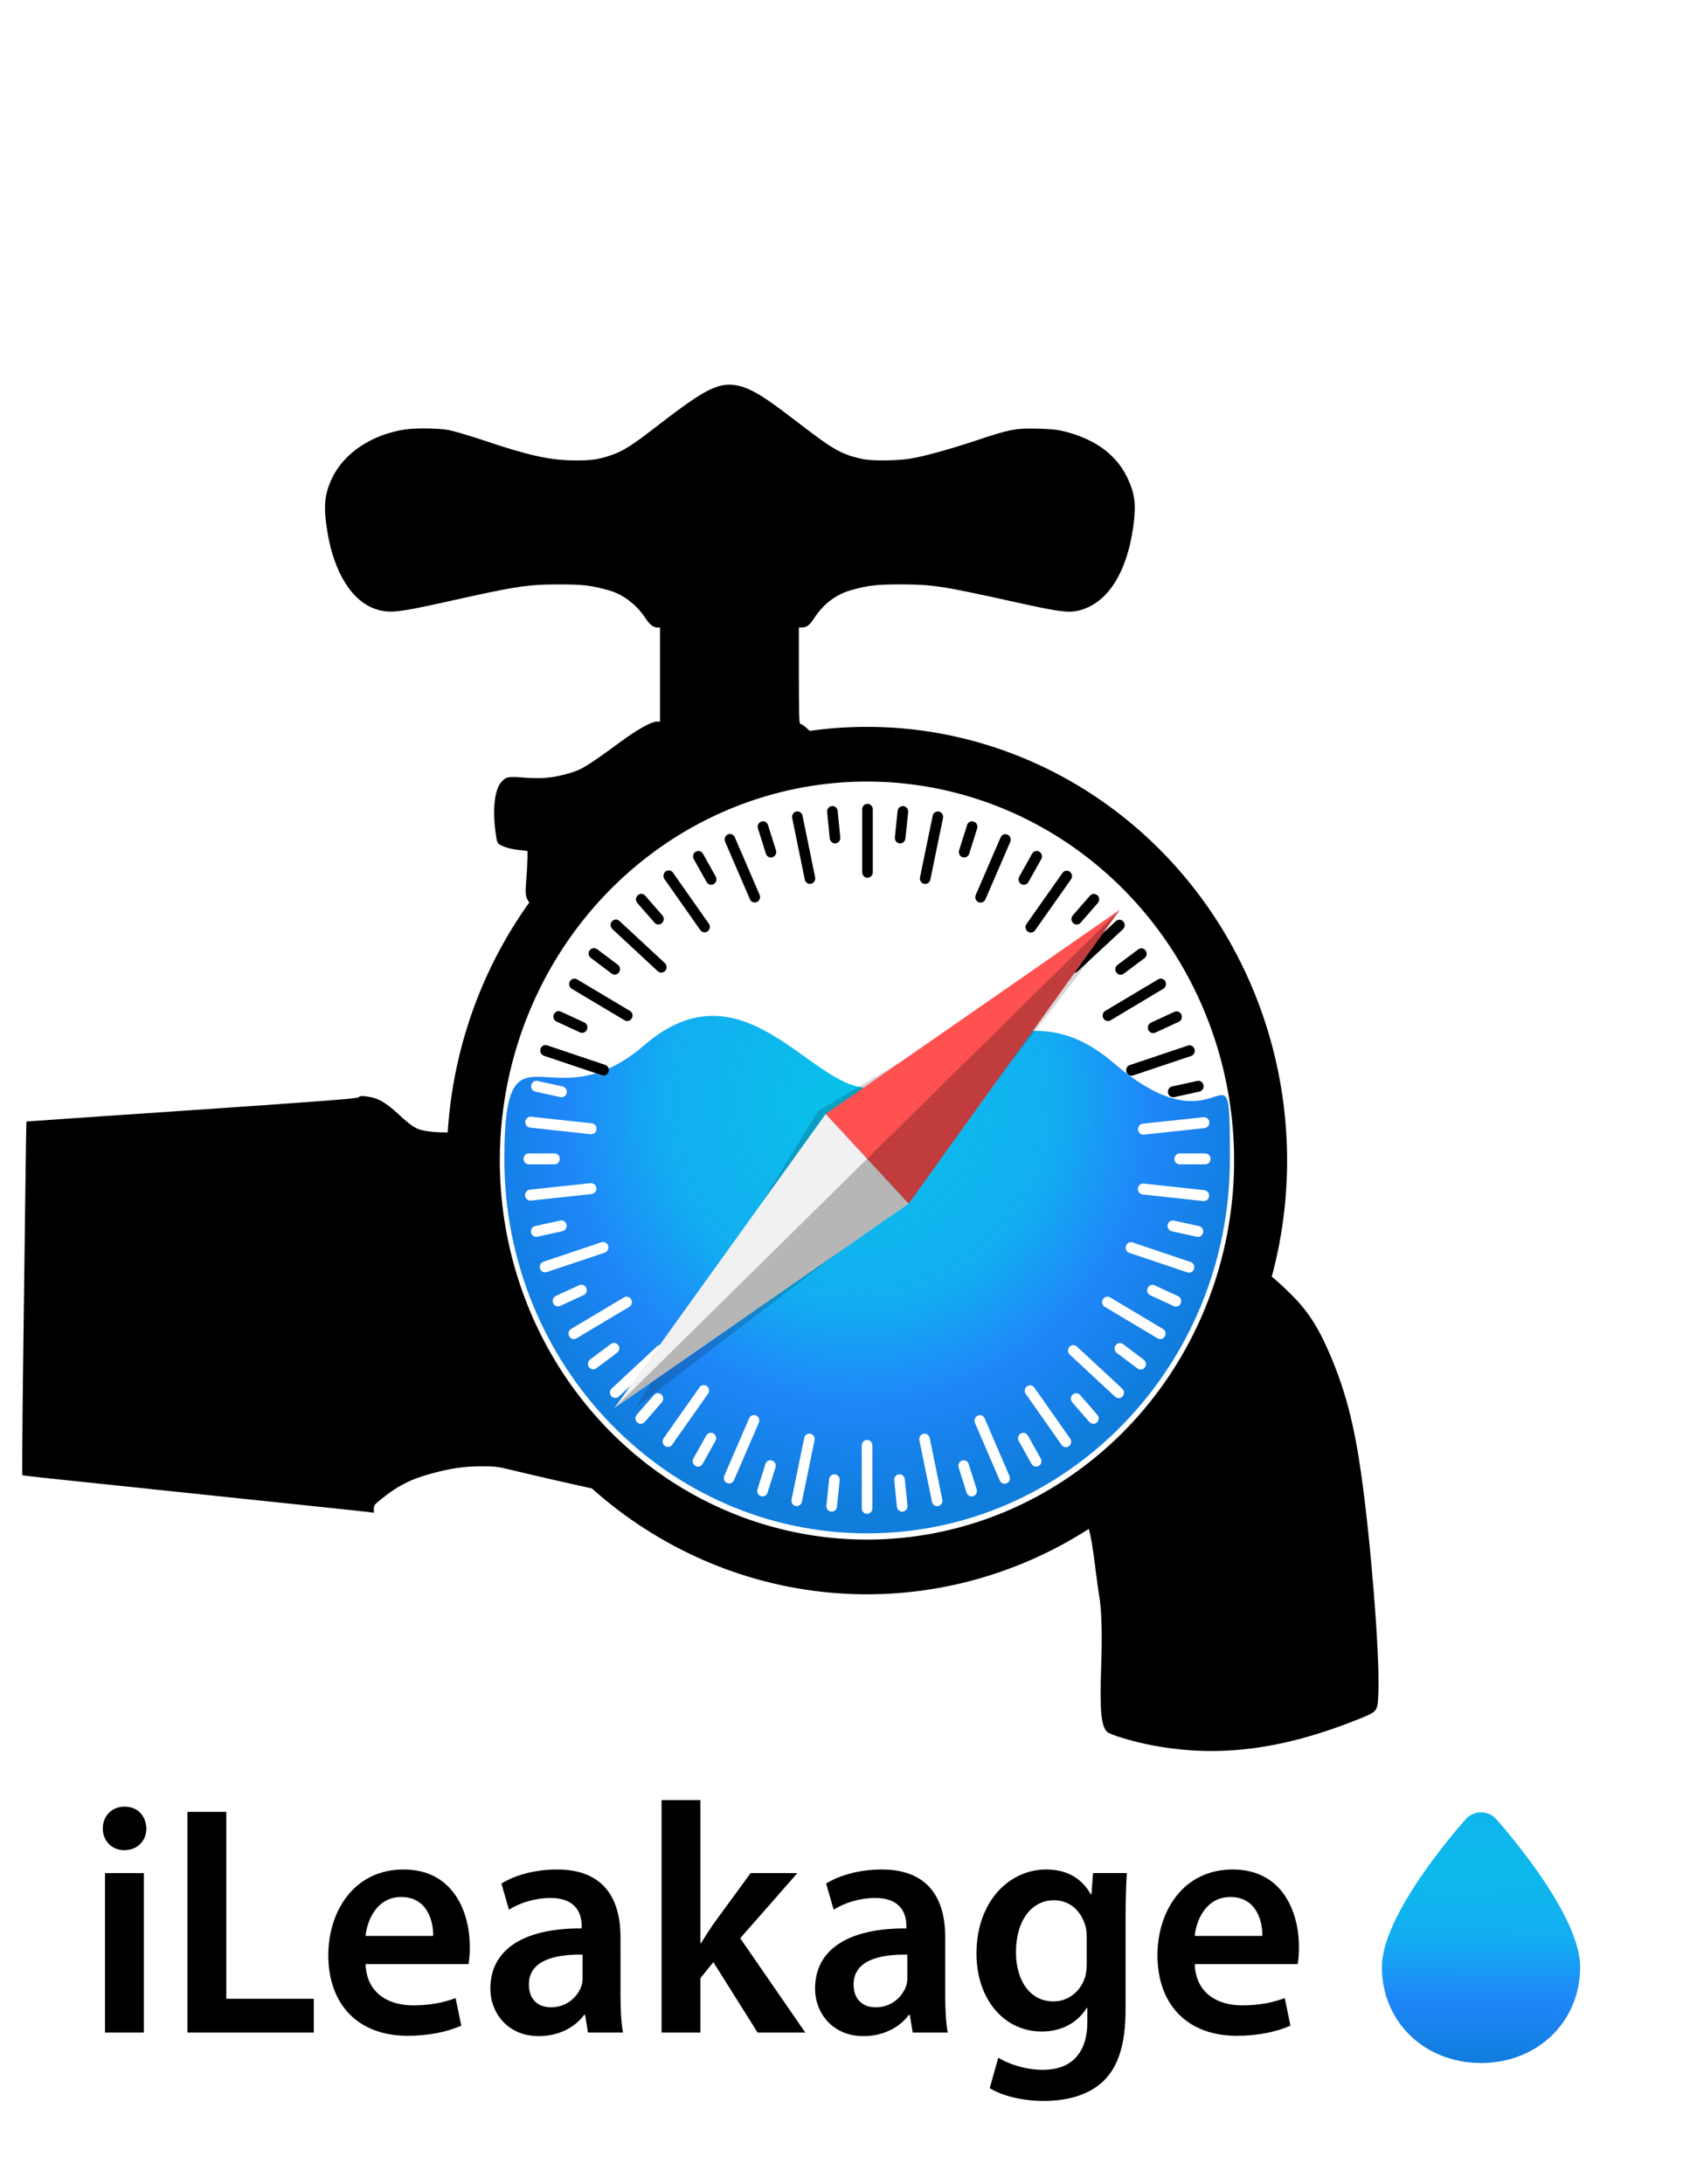 <?xml version="1.0" encoding="UTF-8" standalone="no"?>
<!-- Created with Inkscape (http://www.inkscape.org/) -->

<svg
   width="302"
   height="392"
   viewBox="0 0 79.904 103.717"
   version="1.1"
   id="svg5"
   inkscape:version="1.2.2 (1:1.2.2+202212051551+b0a8486541)"
   sodipodi:docname="ileakage-sheridan-final.svg"
   inkscape:export-filename="ileakage.jpg"
   inkscape:export-xdpi="96"
   inkscape:export-ydpi="96"
   xmlns:inkscape="http://www.inkscape.org/namespaces/inkscape"
   xmlns:sodipodi="http://sodipodi.sourceforge.net/DTD/sodipodi-0.dtd"
   xmlns:xlink="http://www.w3.org/1999/xlink"
   xmlns="http://www.w3.org/2000/svg"
   xmlns:svg="http://www.w3.org/2000/svg">
  <sodipodi:namedview
     id="namedview7"
     pagecolor="#ffffff"
     bordercolor="#666666"
     borderopacity="1.0"
     inkscape:pageshadow="2"
     inkscape:pageopacity="0.0"
     inkscape:pagecheckerboard="0"
     inkscape:document-units="mm"
     showgrid="false"
     inkscape:zoom="2.0762432"
     inkscape:cx="221.55401"
     inkscape:cy="228.77859"
     inkscape:window-width="2560"
     inkscape:window-height="1461"
     inkscape:window-x="0"
     inkscape:window-y="0"
     inkscape:window-maximized="1"
     inkscape:current-layer="layer1"
     fit-margin-top="0"
     fit-margin-left="0"
     fit-margin-right="0"
     fit-margin-bottom="0"
     inkscape:showpageshadow="2"
     inkscape:deskcolor="#d1d1d1"
     showguides="false" />
  <defs
     id="defs2">
    <linearGradient
       id="linearGradient13174">
      <stop
         offset="0"
         stop-color="#06c2e7"
         id="stop13164"
         style="stop-color:#0eb5ed;stop-opacity:1;" />
      <stop
         offset="0.25"
         stop-color="#0db8ec"
         id="stop13166" />
      <stop
         offset="0.5"
         stop-color="#12aef1"
         id="stop13168" />
      <stop
         offset="0.75"
         stop-color="#1f86f9"
         id="stop13170" />
      <stop
         offset="1"
         stop-color="#107ddd"
         id="stop13172" />
    </linearGradient>
    <linearGradient
       id="linearGradient3616">
      <stop
         offset="0"
         stop-color="#06c2e7"
         id="stop3606" />
      <stop
         offset="0.25"
         stop-color="#0db8ec"
         id="stop3608" />
      <stop
         offset="0.5"
         stop-color="#12aef1"
         id="stop3610" />
      <stop
         offset="0.75"
         stop-color="#1f86f9"
         id="stop3612" />
      <stop
         offset="1"
         stop-color="#107ddd"
         id="stop3614" />
    </linearGradient>
    <linearGradient
       inkscape:collect="always"
       id="linearGradient3594">
      <stop
         style="stop-color:#06c0e5;stop-opacity:1;"
         offset="0"
         id="stop3590" />
      <stop
         style="stop-color:#000000;stop-opacity:0;"
         offset="1"
         id="stop3592" />
    </linearGradient>
    <linearGradient
       id="linearGradient935">
      <stop
         offset="1"
         stop-color="#bdbdbd"
         id="stop931"
         style="stop-color:#ffffff;stop-opacity:1;" />
      <stop
         offset="1"
         stop-color="#fff"
         id="stop933"
         style="stop-color:#ffffff;stop-opacity:1;" />
    </linearGradient>
    <filter
       id="f"
       width="1.043"
       height="1.045"
       x="-0.021"
       y="-0.022"
       color-interpolation-filters="sRGB">
      <feGaussianBlur
         stdDeviation=".958"
         id="feGaussianBlur646" />
    </filter>
    <radialGradient
       xlink:href="#b"
       id="e"
       cx="413.061"
       cy="136.818"
       r="82.125"
       fx="413.061"
       fy="136.818"
       gradientTransform="matrix(0.088,0,0,0.088,-0.75,22.755)"
       gradientUnits="userSpaceOnUse" />
    <linearGradient
       id="b">
      <stop
         offset="0"
         stop-color="#06c2e7"
         id="stop629" />
      <stop
         offset=".25"
         stop-color="#0db8ec"
         id="stop631" />
      <stop
         offset=".5"
         stop-color="#12aef1"
         id="stop633" />
      <stop
         offset=".75"
         stop-color="#1f86f9"
         id="stop635" />
      <stop
         offset="1"
         stop-color="#107ddd"
         id="stop637" />
    </linearGradient>
    <linearGradient
       xlink:href="#a"
       id="d"
       x1="412.975"
       x2="412.975"
       y1="237.608"
       y2="59.392"
       gradientTransform="matrix(0.081,0,0,0.081,2.08,23.724)"
       gradientUnits="userSpaceOnUse" />
    <linearGradient
       id="a">
      <stop
         offset="0"
         stop-color="#bdbdbd"
         id="stop640" />
      <stop
         offset="1"
         stop-color="#fff"
         id="stop642" />
    </linearGradient>
    <filter
       id="c"
       width="1.096"
       height="1.096"
       x="-0.048"
       y="-0.048"
       color-interpolation-filters="sRGB">
      <feGaussianBlur
         stdDeviation="3.564"
         id="feGaussianBlur649" />
    </filter>
    <filter
       id="c-3"
       width="1.102"
       height="1.102"
       x="-0.051"
       y="-0.051"
       color-interpolation-filters="sRGB">
      <feGaussianBlur
         stdDeviation="3.564"
         id="feGaussianBlur649-6" />
    </filter>
    <radialGradient
       xlink:href="#b"
       id="e-3"
       cx="413.061"
       cy="136.818"
       r="82.125"
       fx="413.061"
       fy="136.818"
       gradientTransform="matrix(0.09,0,0,0.09,-3.961,24.532)"
       gradientUnits="userSpaceOnUse" />
    <filter
       id="f-2"
       width="1.051"
       height="1.053"
       x="-0.025"
       y="-0.026"
       color-interpolation-filters="sRGB">
      <feGaussianBlur
         stdDeviation=".958"
         id="feGaussianBlur646-7" />
    </filter>
    <linearGradient
       inkscape:collect="always"
       xlink:href="#linearGradient935"
       id="linearGradient468"
       gradientUnits="userSpaceOnUse"
       gradientTransform="matrix(0.083,0,0,0.083,-1.061,25.557)"
       x1="412.975"
       y1="237.608"
       x2="412.975"
       y2="59.392" />
    <linearGradient
       inkscape:collect="always"
       xlink:href="#linearGradient3594"
       id="linearGradient3596"
       x1="52.55"
       y1="286.401"
       x2="520.25"
       y2="286.401"
       gradientUnits="userSpaceOnUse" />
    <linearGradient
       inkscape:collect="always"
       xlink:href="#linearGradient13174"
       id="linearGradient13024"
       x1="54.432"
       y1="1.384"
       x2="52.483"
       y2="570.494"
       gradientUnits="userSpaceOnUse"
       spreadMethod="pad" />
  </defs>
  <g
     inkscape:label="Layer 1"
     inkscape:groupmode="layer"
     id="layer1"
     transform="translate(36.71,39.365)">
    <g
       aria-label="iLeakage"
       id="text6279"
       style="font-size:45.861px;line-height:1.25;font-family:'Myriad Pro';-inkscape-font-specification:'Myriad Pro';stroke-width:0.265"
       transform="matrix(0.327,0,0,0.339,-50.306,40.537)">
      <path
         d="M 62.463,49.027 V 26.693 H 56.822 V 49.027 Z M 59.665,17.383 c -1.88,0 -3.164,1.33 -3.164,3.073 0,1.651 1.238,3.027 3.119,3.027 1.972,0 3.21,-1.376 3.21,-3.027 -0.046,-1.743 -1.238,-3.073 -3.164,-3.073 z"
         style="font-weight:600;-inkscape-font-specification:'Myriad Pro Semi-Bold'"
         id="path569" />
      <path
         d="m 68.792,49.027 h 18.344 V 44.304 H 74.433 V 18.117 h -5.641 z"
         style="font-weight:600;-inkscape-font-specification:'Myriad Pro Semi-Bold'"
         id="path571" />
      <path
         d="m 109.608,39.442 c 0.092,-0.504 0.183,-1.33 0.183,-2.385 0,-4.907 -2.385,-10.869 -9.631,-10.869 -7.154,0 -10.915,5.824 -10.915,12.016 0,6.833 4.265,11.282 11.511,11.282 3.21,0 5.87,-0.596 7.796,-1.422 l -0.826,-3.852 c -1.743,0.596 -3.577,1.009 -6.191,1.009 -3.623,0 -6.742,-1.743 -6.879,-5.778 z M 94.657,35.498 c 0.229,-2.293 1.697,-5.457 5.182,-5.457 3.761,0 4.678,3.394 4.632,5.457 z"
         style="font-weight:600;-inkscape-font-specification:'Myriad Pro Semi-Bold'"
         id="path573" />
      <path
         d="m 131.667,35.636 c 0,-4.907 -2.064,-9.447 -9.218,-9.447 -3.531,0 -6.421,0.963 -8.072,1.972 l 1.101,3.669 c 1.513,-0.963 3.806,-1.651 6.008,-1.651 3.944,0 4.54,2.431 4.54,3.898 v 0.367 c -8.255,-0.046 -13.254,2.843 -13.254,8.438 0,3.394 2.522,6.65 7.017,6.65 2.935,0 5.274,-1.238 6.604,-2.981 h 0.138 l 0.413,2.476 h 5.091 c -0.275,-1.376 -0.367,-3.348 -0.367,-5.366 z m -5.503,5.549 c 0,0.413 0,0.826 -0.138,1.238 -0.55,1.605 -2.155,3.073 -4.449,3.073 -1.789,0 -3.21,-1.009 -3.21,-3.21 0,-3.394 3.806,-4.219 7.796,-4.173 z"
         style="font-weight:600;-inkscape-font-specification:'Myriad Pro Semi-Bold'"
         id="path575" />
      <path
         d="m 143.27,16.466 h -5.641 v 32.561 h 5.641 v -7.613 l 1.88,-2.247 6.421,9.86 h 6.925 l -9.447,-13.208 8.301,-9.126 h -6.787 l -5.457,7.2 c -0.55,0.78 -1.192,1.743 -1.743,2.614 h -0.092 z"
         style="font-weight:600;-inkscape-font-specification:'Myriad Pro Semi-Bold'"
         id="path577" />
      <path
         d="m 178.812,35.636 c 0,-4.907 -2.064,-9.447 -9.218,-9.447 -3.531,0 -6.421,0.963 -8.072,1.972 l 1.101,3.669 c 1.513,-0.963 3.806,-1.651 6.008,-1.651 3.944,0 4.54,2.431 4.54,3.898 v 0.367 c -8.255,-0.046 -13.254,2.843 -13.254,8.438 0,3.394 2.522,6.65 7.017,6.65 2.935,0 5.274,-1.238 6.604,-2.981 h 0.138 l 0.413,2.476 h 5.091 c -0.275,-1.376 -0.367,-3.348 -0.367,-5.366 z m -5.503,5.549 c 0,0.413 0,0.826 -0.138,1.238 -0.55,1.605 -2.155,3.073 -4.449,3.073 -1.789,0 -3.21,-1.009 -3.21,-3.21 0,-3.394 3.806,-4.219 7.796,-4.173 z"
         style="font-weight:600;-inkscape-font-specification:'Myriad Pro Semi-Bold'"
         id="path579" />
      <path
         d="m 204.999,33.113 c 0,-3.073 0.092,-4.907 0.183,-6.421 h -4.907 l -0.229,2.981 h -0.092 c -1.055,-1.834 -3.027,-3.485 -6.466,-3.485 -5.366,0 -10.135,4.449 -10.135,11.786 0,6.329 3.944,10.915 9.493,10.915 2.981,0 5.228,-1.33 6.512,-3.302 h 0.092 v 1.926 c 0,4.815 -2.752,6.742 -6.421,6.742 -2.706,0 -5.091,-0.871 -6.512,-1.697 l -1.238,4.265 c 1.926,1.147 4.953,1.789 7.796,1.789 3.073,0 6.329,-0.642 8.622,-2.706 2.339,-2.11 3.302,-5.457 3.302,-10.135 z m -5.641,6.145 c 0,0.642 -0.046,1.422 -0.229,1.972 -0.642,2.064 -2.477,3.44 -4.586,3.44 -3.531,0 -5.457,-3.073 -5.457,-6.879 0,-4.54 2.339,-7.292 5.503,-7.292 2.385,0 3.99,1.559 4.586,3.623 0.138,0.459 0.183,0.963 0.183,1.513 z"
         style="font-weight:600;-inkscape-font-specification:'Myriad Pro Semi-Bold'"
         id="path581" />
      <path
         d="m 229.993,39.442 c 0.092,-0.504 0.183,-1.33 0.183,-2.385 0,-4.907 -2.385,-10.869 -9.631,-10.869 -7.154,0 -10.915,5.824 -10.915,12.016 0,6.833 4.265,11.282 11.511,11.282 3.21,0 5.87,-0.596 7.796,-1.422 l -0.826,-3.852 c -1.743,0.596 -3.577,1.009 -6.191,1.009 -3.623,0 -6.742,-1.743 -6.879,-5.778 z M 215.042,35.498 c 0.229,-2.293 1.697,-5.457 5.182,-5.457 3.761,0 4.678,3.394 4.632,5.457 z"
         style="font-weight:600;-inkscape-font-specification:'Myriad Pro Semi-Bold'"
         id="path583" />
    </g>
    <g
       id="g413"
       transform="matrix(2.516,0,0,2.598,-79.493,-82.808)">
      <g
         transform="matrix(0.002,0,0,-0.002,17.419,48.732)"
         fill="#000000"
         stroke="none"
         id="g901">
        <path
           d="m 6560,12471 c -119,-38 -255,-125 -587,-374 -226,-169 -307,-218 -423,-255 -116,-37 -182,-46 -330,-45 -236,1 -438,44 -866,184 -133,43 -281,85 -329,94 -99,17 -306,20 -410,5 -313,-45 -576,-215 -689,-444 -72,-147 -83,-258 -46,-482 62,-381 235,-649 465,-718 123,-37 203,-29 640,65 678,147 780,162 1075,163 236,0 306,-8 480,-55 130,-35 256,-128 340,-250 43,-63 77,-89 115,-89 h 25 v -430 -430 h -32 c -48,0 -177,-69 -328,-176 -347,-246 -381,-265 -522,-303 -140,-37 -245,-45 -412,-32 -140,11 -159,7 -203,-41 -66,-72 -86,-259 -51,-486 10,-66 14,-75 42,-90 42,-22 108,-39 189,-47 l 67,-7 v -58 c 0,-31 -5,-115 -10,-186 -16,-197 -19,-189 122,-325 l 121,-117 -17,-503 c -12,-353 -22,-522 -32,-564 -8,-33 -35,-100 -59,-148 -106,-212 -264,-379 -558,-590 l -98,-70 -137,-8 c -138,-9 -261,-1 -344,21 -52,15 -101,48 -198,135 -133,119 -200,156 -313,170 -46,5 -61,3 -70,-8 -10,-12 -303,-34 -1572,-118 C 747,5803 44,5756 42,5755 40,5753 34,5326 9,3397 3,2919 1,2526 3,2523 c 3,-2 88,-13 189,-23 183,-19 2480,-253 2848,-290 107,-11 214,-22 238,-25 l 42,-6 v 35 c 0,31 7,41 58,81 161,128 288,191 487,243 185,48 304,65 465,66 130,0 159,-3 285,-33 481,-113 1308,-288 1417,-300 290,-32 648,3 1258,124 686,136 1209,221 1603,260 229,23 480,17 592,-14 350,-98 536,-322 609,-737 9,-49 25,-161 36,-249 11,-88 27,-198 35,-245 22,-123 28,-348 17,-645 -14,-394 0,-538 57,-589 26,-23 204,-77 362,-110 646,-132 1267,-62 2007,226 187,73 183,67 190,253 13,342 -72,1376 -164,2000 -65,440 -145,739 -283,1058 -108,251 -207,404 -356,552 -624,619 -1704,1084 -3019,1300 -128,21 -204,46 -290,97 -152,90 -268,252 -345,483 -77,232 -76,223 -76,764 l -1,484 151,132 c 82,72 155,138 161,146 18,22 35,150 42,324 l 7,159 77,11 c 121,17 148,45 169,176 21,137 -6,411 -47,476 -33,53 -110,66 -320,53 l -139,-9 -206,69 c -336,112 -420,163 -593,364 -100,116 -198,206 -224,206 -9,0 -12,113 -12,440 v 440 h 30 c 42,0 72,22 113,83 85,129 206,219 346,257 162,45 248,55 481,54 299,-1 387,-15 1100,-168 355,-76 461,-91 541,-77 283,49 480,329 544,772 28,197 17,295 -49,434 -101,214 -292,356 -576,431 -76,20 -128,27 -260,31 -214,7 -283,-5 -582,-103 -268,-86 -489,-146 -633,-170 -121,-20 -366,-23 -450,-5 -197,41 -275,83 -575,306 -277,206 -375,272 -475,320 -120,58 -222,69 -325,36 z"
           id="path899" />
      </g>
      <g
         id="g979"
         transform="matrix(0.008,0,0,0.008,42.66,49.849)"
         style="fill:url(#linearGradient3596);fill-opacity:1">
        <path
           d="m 520.25,353.6 c 0,125 -100.5,219.201 -233.8,219.201 -133.3,0 -233.9,-94.201 -233.9,-219.201 0,-115.3 164.7,-301.5 197.7,-337.7 9.3,-10.2 22.4,-15.9 36.2,-15.9 13.8,0 26.9,5.8 36.2,15.9 32.9,36.2 197.6,222.5 197.6,337.7 z"
           id="path977"
           style="fill:url(#linearGradient13024);fill-opacity:1;fill-rule:nonzero" />
      </g>
      <path
         d="M 502.083,148.5 A 89.108,89.108 0 0 1 412.975,237.608 89.108,89.108 0 0 1 323.867,148.5 89.108,89.108 0 0 1 412.975,59.392 89.108,89.108 0 0 1 502.083,148.5 Z"
         filter="url(#c)"
         opacity="0.53"
         paint-order="markers stroke fill"
         transform="matrix(0.08,0,0,0.077,0.205,27.03)"
         id="path655-9"
         style="stroke:#000000;stroke-opacity:0;filter:url(#c-3)" />
      <path
         fill="url(#d)"
         stroke="#cdcdcd"
         stroke-linecap="round"
         stroke-linejoin="round"
         stroke-width="0.022"
         d="m 40.792,37.936 a 7.428,7.428 0 0 1 -7.428,7.428 7.428,7.428 0 0 1 -7.428,-7.428 7.428,7.428 0 0 1 7.428,-7.428 7.428,7.428 0 0 1 7.428,7.428 z"
         paint-order="markers stroke fill"
         id="path657-3"
         style="fill:url(#linearGradient468);stroke:#000000;stroke-width:1;stroke-dasharray:none;stroke-opacity:1" />
      <path
         fill="url(#e)"
         d="m 40.213,37.904 c 0,3.781 -3.065,6.846 -6.846,6.846 -3.781,0 -6.846,-3.065 -6.846,-6.846 0,-2.716 0.862,-0.59 2.641,-2.077 1.863,-1.558 3.14,0.777 4.205,0.777 1.336,0 2.8,-1.997 4.65,-0.454 2.123,1.769 2.196,-0.691 2.196,1.754 z"
         paint-order="markers stroke fill"
         id="path659-6"
         style="fill:url(#e-3);stroke:#000000;stroke-width:0.237;stroke-opacity:0"
         sodipodi:nodetypes="sssssss" />
      <path
         fill="#f4f2f3"
         d="m 33.367,31.416 c -0.055,0 -0.1,0.045 -0.1,0.1 v 1.151 c 0,0.055 0.045,0.1 0.1,0.1 0.055,0 0.1,-0.045 0.1,-0.1 v -1.151 c 0,-0.055 -0.045,-0.1 -0.1,-0.1 z m -0.653,0.041 c -0.007,-7.11e-4 -0.013,-7.11e-4 -0.02,8.3e-5 -0.055,0.006 -0.095,0.055 -0.089,0.11 l 0.05,0.482 c 0.006,0.055 0.055,0.095 0.11,0.089 0.055,-0.006 0.095,-0.055 0.089,-0.11 l -0.05,-0.482 c -0.005,-0.048 -0.043,-0.085 -0.089,-0.089 z m 1.31,4.74e-4 c -0.046,0.004 -0.084,0.041 -0.089,0.089 l -0.051,0.482 c -0.006,0.055 0.034,0.104 0.089,0.11 0.055,0.006 0.104,-0.034 0.11,-0.089 l 0.051,-0.482 c 0.006,-0.055 -0.034,-0.104 -0.089,-0.11 -0.007,-7.11e-4 -0.014,-7.11e-4 -0.02,-1.23e-4 z m -1.981,0.097 c -0.007,5.2e-5 -0.013,7.11e-4 -0.02,0.002 -0.054,0.011 -0.088,0.064 -0.077,0.118 l 0.238,1.126 c 0.011,0.054 0.064,0.088 0.118,0.077 0.054,-0.011 0.088,-0.064 0.077,-0.118 l -0.238,-1.126 c -0.01,-0.047 -0.052,-0.08 -0.098,-0.079 z m 2.652,9.48e-4 c -0.046,-4.74e-4 -0.088,0.032 -0.098,0.079 l -0.239,1.126 c -0.011,0.054 0.023,0.107 0.077,0.118 0.054,0.011 0.107,-0.023 0.118,-0.077 l 0.239,-1.126 c 0.011,-0.054 -0.023,-0.107 -0.077,-0.118 -0.007,-0.001 -0.014,-0.002 -0.02,-0.002 z m -3.292,0.18 c -0.013,-0.001 -0.026,2.37e-4 -0.039,0.005 -0.053,0.017 -0.081,0.073 -0.064,0.126 l 0.15,0.461 c 0.017,0.053 0.073,0.081 0.126,0.064 0.053,-0.017 0.081,-0.073 0.064,-0.126 l -0.15,-0.461 c -0.013,-0.039 -0.048,-0.065 -0.086,-0.069 z m 3.929,2.37e-4 c -0.039,0.003 -0.074,0.029 -0.086,0.069 l -0.15,0.461 c -0.017,0.053 0.011,0.109 0.064,0.126 0.053,0.017 0.109,-0.011 0.126,-0.064 l 0.15,-0.461 c 0.017,-0.053 -0.011,-0.109 -0.064,-0.126 -0.013,-0.004 -0.027,-0.006 -0.039,-0.005 z m -4.562,0.231 c -0.013,2.37e-4 -0.026,0.003 -0.039,0.009 -0.051,0.022 -0.073,0.081 -0.051,0.132 l 0.468,1.052 c 0.022,0.051 0.081,0.073 0.132,0.051 0.051,-0.022 0.073,-0.081 0.051,-0.132 l -0.468,-1.052 c -0.017,-0.038 -0.054,-0.06 -0.093,-0.059 z m 5.202,0.004 c -0.039,-7.11e-4 -0.076,0.021 -0.093,0.059 l -0.469,1.051 c -0.023,0.051 -1e-5,0.109 0.05,0.132 0.051,0.023 0.109,1.3e-5 0.132,-0.05 l 0.469,-1.051 c 0.023,-0.051 1.3e-5,-0.109 -0.05,-0.132 -0.013,-0.006 -0.026,-0.008 -0.039,-0.009 z m -5.789,0.307 c -0.019,-0.001 -0.039,0.003 -0.057,0.013 -0.048,0.028 -0.064,0.088 -0.037,0.136 l 0.242,0.419 c 0.028,0.048 0.088,0.064 0.136,0.037 0.048,-0.028 0.064,-0.088 0.037,-0.136 l -0.242,-0.419 c -0.017,-0.03 -0.048,-0.048 -0.079,-0.05 z m 6.369,0 c -0.032,0.002 -0.062,0.02 -0.079,0.05 l -0.242,0.419 c -0.028,0.048 -0.011,0.109 0.037,0.136 0.048,0.028 0.109,0.011 0.136,-0.037 l 0.242,-0.419 c 0.028,-0.048 0.011,-0.109 -0.037,-0.136 -0.018,-0.01 -0.038,-0.015 -0.057,-0.013 z m -6.939,0.356 c -0.019,7.11e-4 -0.038,0.007 -0.055,0.019 -0.045,0.032 -0.055,0.095 -0.022,0.139 l 0.676,0.932 c 0.032,0.045 0.095,0.055 0.139,0.022 0.045,-0.032 0.055,-0.095 0.022,-0.139 l -0.676,-0.932 c -0.02,-0.028 -0.052,-0.042 -0.084,-0.041 z m 7.517,0.005 c -0.032,-0.001 -0.064,0.013 -0.084,0.041 l -0.677,0.931 c -0.033,0.045 -0.023,0.107 0.022,0.139 0.045,0.033 0.107,0.023 0.139,-0.022 l 0.677,-0.931 c 0.033,-0.045 0.023,-0.107 -0.022,-0.139 -0.017,-0.012 -0.036,-0.018 -0.055,-0.019 z m -8.027,0.423 c -0.025,-0.001 -0.051,0.007 -0.072,0.026 -0.041,0.037 -0.044,0.1 -0.007,0.141 l 0.324,0.36 c 0.037,0.041 0.1,0.044 0.141,0.007 0.041,-0.037 0.044,-0.1 0.007,-0.141 l -0.324,-0.36 c -0.018,-0.021 -0.043,-0.032 -0.069,-0.033 z m 8.531,7.12e-4 c -0.025,0.001 -0.05,0.012 -0.069,0.033 l -0.324,0.36 c -0.037,0.041 -0.034,0.104 0.007,0.141 0.041,0.037 0.104,0.034 0.141,-0.007 l 0.324,-0.36 c 0.037,-0.041 0.034,-0.104 -0.007,-0.141 -0.021,-0.018 -0.046,-0.027 -0.072,-0.026 z m -9.019,0.469 c -0.025,0.001 -0.05,0.012 -0.069,0.033 -0.037,0.041 -0.034,0.104 0.007,0.141 l 0.856,0.77 c 0.041,0.037 0.104,0.034 0.141,-0.007 0.037,-0.041 0.034,-0.104 -0.007,-0.141 l -0.856,-0.77 c -0.021,-0.018 -0.047,-0.027 -0.072,-0.026 z m 9.511,0.003 c -0.025,-0.001 -0.051,0.007 -0.072,0.026 l -0.856,0.77 c -0.041,0.037 -0.045,0.1 -0.007,0.141 0.037,0.041 0.1,0.044 0.141,0.007 l 0.856,-0.77 c 0.041,-0.037 0.044,-0.1 0.007,-0.141 -0.018,-0.021 -0.043,-0.032 -0.069,-0.033 z m -9.917,0.519 c -0.032,-0.001 -0.064,0.013 -0.084,0.041 -0.033,0.045 -0.023,0.107 0.022,0.139 l 0.392,0.285 c 0.045,0.033 0.107,0.023 0.139,-0.022 0.033,-0.045 0.023,-0.107 -0.022,-0.139 l -0.392,-0.285 c -0.017,-0.012 -0.036,-0.018 -0.055,-0.019 z m 10.323,0.004 c -0.019,7.12e-4 -0.038,0.007 -0.055,0.019 L 38.083,34.36 c -0.045,0.032 -0.055,0.095 -0.022,0.139 0.032,0.045 0.095,0.055 0.139,0.022 l 0.392,-0.284 c 0.045,-0.032 0.055,-0.095 0.022,-0.139 -0.02,-0.028 -0.052,-0.042 -0.084,-0.041 z m -10.703,0.554 c -0.032,0.002 -0.062,0.02 -0.079,0.05 -0.028,0.048 -0.011,0.109 0.037,0.136 l 0.997,0.576 c 0.048,0.028 0.109,0.011 0.136,-0.037 0.028,-0.048 0.011,-0.109 -0.037,-0.136 l -0.997,-0.576 c -0.018,-0.01 -0.038,-0.015 -0.057,-0.013 z m 11.08,0 c -0.019,-0.001 -0.039,0.003 -0.057,0.013 l -0.997,0.576 c -0.048,0.028 -0.064,0.088 -0.037,0.136 0.028,0.048 0.088,0.064 0.136,0.037 l 0.997,-0.576 c 0.048,-0.028 0.064,-0.088 0.037,-0.136 -0.017,-0.03 -0.048,-0.048 -0.079,-0.05 z m -11.367,0.594 c -0.039,-9.49e-4 -0.076,0.021 -0.093,0.059 -0.023,0.051 -1.4e-5,0.109 0.05,0.132 l 0.442,0.197 c 0.051,0.023 0.109,1.7e-5 0.132,-0.05 0.023,-0.051 -2.9e-5,-0.109 -0.051,-0.132 L 27.579,35.213 c -0.013,-0.006 -0.026,-0.008 -0.039,-0.009 z m 11.656,0.004 c -0.013,2.37e-4 -0.026,0.003 -0.039,0.009 l -0.442,0.197 c -0.051,0.022 -0.073,0.081 -0.051,0.132 0.022,0.051 0.081,0.073 0.132,0.051 l 0.442,-0.197 c 0.051,-0.022 0.073,-0.081 0.051,-0.132 -0.017,-0.038 -0.054,-0.06 -0.093,-0.059 z m -11.912,0.617 c -0.039,0.003 -0.074,0.029 -0.086,0.069 -0.017,0.053 0.011,0.109 0.064,0.126 l 0.721,0.235 0.374,0.122 c 0.053,0.017 0.109,-0.011 0.126,-0.064 0.017,-0.053 -0.011,-0.109 -0.064,-0.126 l -1.095,-0.357 c -0.013,-0.004 -0.027,-0.006 -0.039,-0.005 z m 12.168,0.004 c -0.013,-0.001 -0.026,2.38e-4 -0.039,0.005 l -1.095,0.356 c -0.053,0.017 -0.081,0.073 -0.064,0.126 0.017,0.053 0.073,0.081 0.126,0.064 l 1.095,-0.356 c 0.053,-0.017 0.081,-0.073 0.064,-0.126 -0.013,-0.039 -0.048,-0.065 -0.086,-0.069 z m -12.327,0.648 c -0.046,-4.74e-4 -0.088,0.032 -0.098,0.079 -0.011,0.054 0.023,0.107 0.077,0.118 l 0.474,0.101 c 0.054,0.011 0.107,-0.023 0.118,-0.077 0.011,-0.054 -0.023,-0.107 -0.077,-0.118 l -0.474,-0.101 c -0.007,-0.001 -0.014,-0.002 -0.02,-0.002 z m 12.485,9.48e-4 c -0.007,5.4e-5 -0.013,9.48e-4 -0.02,0.002 l -0.474,0.101 c -0.054,0.011 -0.088,0.064 -0.077,0.118 0.011,0.054 0.064,0.088 0.118,0.077 l 0.474,-0.101 c 0.054,-0.011 0.088,-0.064 0.077,-0.118 -0.01,-0.047 -0.052,-0.08 -0.098,-0.079 z m -12.606,0.655 c -0.046,0.004 -0.084,0.041 -0.089,0.089 -0.006,0.055 0.034,0.104 0.089,0.11 l 1.145,0.121 c 0.055,0.006 0.104,-0.034 0.11,-0.089 0.006,-0.055 -0.034,-0.104 -0.089,-0.11 l -1.145,-0.121 c -0.007,-7.11e-4 -0.014,-7.11e-4 -0.02,-8.3e-5 z m 12.728,0.009 c -0.007,-7.12e-4 -0.013,-7.12e-4 -0.02,8.3e-5 l -1.145,0.119 c -0.055,0.006 -0.095,0.055 -0.089,0.11 0.006,0.055 0.055,0.095 0.11,0.089 l 1.145,-0.119 c 0.055,-0.006 0.095,-0.055 0.089,-0.11 -0.005,-0.048 -0.043,-0.085 -0.089,-0.089 z M 26.984,37.805 c -0.055,0 -0.1,0.045 -0.1,0.1 0,0.055 0.045,0.1 0.1,0.1 h 0.484 c 0.055,0 0.1,-0.045 0.1,-0.1 0,-0.055 -0.045,-0.1 -0.1,-0.1 z m 12.281,0 c -0.055,0 -0.1,0.045 -0.1,0.1 2e-6,0.055 0.045,0.1 0.1,0.1 h 0.484 c 0.055,0 0.1,-0.045 0.1,-0.1 0,-0.055 -0.045,-0.1 -0.1,-0.1 z m -11.098,0.544 c -0.007,-7.13e-4 -0.013,-7.13e-4 -0.02,8.3e-5 l -1.145,0.119 c -0.055,0.006 -0.095,0.055 -0.089,0.11 0.006,0.055 0.055,0.095 0.11,0.089 l 1.145,-0.119 c 0.055,-0.006 0.095,-0.055 0.089,-0.11 -0.005,-0.048 -0.043,-0.085 -0.089,-0.089 z m 10.398,0.007 c -0.046,0.004 -0.084,0.041 -0.089,0.089 -0.006,0.055 0.034,0.104 0.089,0.11 l 1.145,0.121 c 0.055,0.006 0.104,-0.034 0.11,-0.089 0.006,-0.055 -0.034,-0.104 -0.089,-0.11 L 38.586,38.356 c -0.007,-7.11e-4 -0.014,-7.11e-4 -0.02,-8.3e-5 z m -10.969,0.674 c -0.007,5.7e-5 -0.013,7.12e-4 -0.02,0.002 l -0.474,0.101 c -0.054,0.011 -0.088,0.064 -0.077,0.118 0.011,0.054 0.064,0.088 0.118,0.077 l 0.474,-0.101 c 0.054,-0.011 0.088,-0.064 0.077,-0.118 -0.01,-0.047 -0.052,-0.08 -0.098,-0.079 z m 11.54,9.49e-4 c -0.046,-4.74e-4 -0.088,0.032 -0.098,0.079 -0.011,0.054 0.023,0.107 0.077,0.118 l 0.474,0.101 c 0.054,0.011 0.107,-0.023 0.118,-0.077 0.011,-0.054 -0.023,-0.107 -0.077,-0.118 l -0.474,-0.101 c -0.007,-0.001 -0.014,-0.002 -0.02,-0.002 z m -10.743,0.393 c -0.013,-0.001 -0.026,2.37e-4 -0.039,0.005 l -1.095,0.356 c -0.053,0.017 -0.081,0.073 -0.064,0.126 0.017,0.053 0.073,0.081 0.126,0.064 l 1.095,-0.356 c 0.053,-0.017 0.081,-0.073 0.064,-0.126 -0.013,-0.039 -0.048,-0.065 -0.086,-0.069 z m 9.944,0.004 c -0.039,0.003 -0.074,0.029 -0.086,0.069 -0.017,0.053 0.011,0.109 0.064,0.126 l 1.095,0.357 c 0.053,0.017 0.109,-0.011 0.126,-0.064 0.017,-0.053 -0.011,-0.109 -0.064,-0.126 l -1.095,-0.357 c -0.013,-0.004 -0.027,-0.006 -0.039,-0.005 z m -10.362,0.776 c -0.013,2.37e-4 -0.026,0.003 -0.039,0.009 l -0.442,0.197 c -0.051,0.022 -0.073,0.081 -0.051,0.132 0.022,0.051 0.081,0.073 0.132,0.051 l 0.442,-0.197 c 0.051,-0.022 0.073,-0.081 0.051,-0.132 -0.017,-0.038 -0.054,-0.06 -0.093,-0.059 z m 10.779,0.004 c -0.039,-9.48e-4 -0.076,0.021 -0.093,0.059 -0.023,0.051 -1.4e-5,0.109 0.05,0.132 l 0.442,0.197 c 0.051,0.023 0.109,1.4e-5 0.132,-0.05 0.023,-0.051 1.4e-5,-0.109 -0.05,-0.132 l -0.442,-0.197 c -0.013,-0.006 -0.026,-0.008 -0.039,-0.009 z m -9.918,0.216 c -0.019,-0.001 -0.039,0.003 -0.057,0.013 l -0.997,0.576 c -0.048,0.028 -0.064,0.088 -0.037,0.136 0.028,0.048 0.088,0.064 0.136,0.037 l 0.997,-0.576 c 0.048,-0.028 0.064,-0.088 0.037,-0.136 -0.017,-0.03 -0.047,-0.048 -0.079,-0.05 z m 9.058,0 c -0.032,0.002 -0.062,0.02 -0.079,0.05 -0.028,0.048 -0.011,0.109 0.037,0.136 l 0.997,0.576 c 0.048,0.028 0.109,0.011 0.136,-0.037 0.028,-0.048 0.011,-0.109 -0.037,-0.136 L 37.953,40.437 c -0.018,-0.01 -0.038,-0.015 -0.057,-0.013 z m -9.307,0.845 c -0.019,7.11e-4 -0.038,0.007 -0.055,0.019 l -0.392,0.284 c -0.045,0.032 -0.055,0.095 -0.022,0.139 0.032,0.045 0.095,0.055 0.139,0.022 l 0.392,-0.284 c 0.045,-0.032 0.055,-0.095 0.022,-0.139 -0.02,-0.028 -0.052,-0.042 -0.084,-0.041 z m 9.553,0.003 c -0.032,-0.001 -0.064,0.013 -0.084,0.041 -0.033,0.045 -0.023,0.107 0.022,0.139 l 0.392,0.285 c 0.045,0.033 0.107,0.023 0.139,-0.022 0.033,-0.045 0.023,-0.107 -0.022,-0.139 L 38.198,41.291 c -0.017,-0.012 -0.036,-0.018 -0.055,-0.019 z m -8.665,0.034 c -0.025,-0.001 -0.051,0.007 -0.072,0.026 l -0.856,0.77 c -0.041,0.037 -0.044,0.1 -0.007,0.141 0.037,0.041 0.1,0.044 0.141,0.007 l 0.856,-0.77 c 0.041,-0.037 0.044,-0.1 0.007,-0.141 -0.018,-0.021 -0.043,-0.032 -0.069,-0.033 z m 7.778,0.003 c -0.025,0.001 -0.05,0.012 -0.069,0.033 -0.037,0.041 -0.034,0.104 0.007,0.141 l 0.856,0.77 c 0.041,0.037 0.104,0.034 0.141,-0.007 0.037,-0.041 0.034,-0.104 -0.007,-0.141 l -0.856,-0.77 c -0.021,-0.018 -0.047,-0.027 -0.072,-0.026 z m -6.965,0.731 c -0.032,-0.001 -0.064,0.013 -0.084,0.041 l -0.677,0.931 c -0.033,0.045 -0.023,0.107 0.022,0.139 0.045,0.033 0.107,0.023 0.139,-0.022 l 0.677,-0.931 c 0.033,-0.045 0.023,-0.107 -0.022,-0.139 -0.017,-0.012 -0.036,-0.018 -0.055,-0.019 z m 6.15,0.004 c -0.019,7.11e-4 -0.038,0.007 -0.055,0.019 -0.045,0.032 -0.055,0.095 -0.022,0.139 l 0.676,0.932 c 0.032,0.045 0.095,0.055 0.139,0.022 0.045,-0.032 0.055,-0.095 0.022,-0.139 l -0.676,-0.932 c -0.02,-0.028 -0.052,-0.042 -0.084,-0.041 z m -7.024,0.144 c -0.025,0.001 -0.05,0.012 -0.069,0.033 l -0.324,0.36 c -0.037,0.041 -0.034,0.104 0.007,0.141 0.041,0.037 0.104,0.034 0.141,-0.007 l 0.324,-0.36 c 0.037,-0.041 0.034,-0.104 -0.007,-0.141 -0.021,-0.018 -0.046,-0.027 -0.072,-0.026 z m 7.903,4.74e-4 c -0.025,-0.001 -0.051,0.007 -0.072,0.026 -0.041,0.037 -0.044,0.1 -0.007,0.141 l 0.324,0.36 c 0.037,0.041 0.1,0.044 0.141,0.007 0.041,-0.037 0.044,-0.1 0.007,-0.141 l -0.324,-0.36 c -0.018,-0.021 -0.043,-0.032 -0.069,-0.033 z m -6.083,0.399 c -0.039,-9.49e-4 -0.076,0.021 -0.093,0.059 l -0.469,1.051 c -0.023,0.051 -1.2e-5,0.109 0.05,0.132 0.051,0.023 0.109,1.3e-5 0.132,-0.05 l 0.469,-1.051 c 0.023,-0.051 1.1e-5,-0.109 -0.05,-0.132 -0.013,-0.006 -0.026,-0.008 -0.039,-0.009 z m 4.258,0.003 c -0.013,2.37e-4 -0.026,0.003 -0.039,0.009 -0.051,0.022 -0.073,0.081 -0.051,0.132 l 0.468,1.052 c 0.022,0.051 0.081,0.073 0.132,0.051 0.051,-0.022 0.073,-0.081 0.051,-0.132 L 35.586,42.65 c -0.017,-0.038 -0.054,-0.06 -0.093,-0.059 z m -5.082,0.322 c -0.032,0.002 -0.062,0.02 -0.079,0.05 l -0.242,0.419 c -0.028,0.048 -0.011,0.109 0.037,0.136 0.048,0.028 0.109,0.011 0.136,-0.037 l 0.242,-0.419 c 0.028,-0.048 0.011,-0.109 -0.037,-0.136 -0.018,-0.01 -0.038,-0.015 -0.057,-0.013 z m 5.912,0 c -0.019,-0.001 -0.039,0.003 -0.057,0.013 -0.048,0.028 -0.064,0.088 -0.037,0.136 l 0.242,0.419 c 0.028,0.048 0.088,0.064 0.136,0.037 0.048,-0.028 0.064,-0.088 0.037,-0.136 l -0.242,-0.419 c -0.017,-0.03 -0.048,-0.048 -0.079,-0.05 z m -4.044,0.015 c -0.046,-4.74e-4 -0.088,0.032 -0.098,0.079 l -0.239,1.126 c -0.011,0.054 0.023,0.107 0.077,0.118 0.054,0.011 0.107,-0.023 0.118,-0.077 l 0.239,-1.126 c 0.011,-0.054 -0.023,-0.107 -0.077,-0.118 -0.007,-0.001 -0.014,-0.002 -0.02,-0.002 z m 2.172,7.13e-4 c -0.007,5.1e-5 -0.013,7.11e-4 -0.02,0.002 -0.054,0.011 -0.088,0.064 -0.077,0.118 l 0.238,1.126 c 0.011,0.054 0.064,0.088 0.118,0.077 0.054,-0.011 0.088,-0.064 0.077,-0.118 l -0.238,-1.126 c -0.01,-0.047 -0.052,-0.08 -0.098,-0.079 z m -1.084,0.114 c -0.055,0 -0.1,0.045 -0.1,0.1 v 1.151 c 0,0.055 0.045,0.1 0.1,0.1 0.055,0 0.1,-0.045 0.1,-0.1 V 43.142 c 0,-0.055 -0.045,-0.1 -0.1,-0.1 z m -1.832,0.372 c -0.039,0.003 -0.074,0.029 -0.086,0.069 l -0.15,0.461 c -0.017,0.053 0.011,0.109 0.064,0.126 0.053,0.017 0.109,-0.012 0.126,-0.064 l 0.15,-0.461 c 0.017,-0.053 -0.011,-0.109 -0.064,-0.126 -0.013,-0.004 -0.026,-0.006 -0.039,-0.005 z m 3.663,2.37e-4 c -0.013,-0.001 -0.026,2.37e-4 -0.039,0.005 -0.053,0.017 -0.081,0.073 -0.064,0.126 l 0.15,0.461 c 0.017,0.053 0.073,0.081 0.126,0.064 0.053,-0.017 0.081,-0.073 0.064,-0.126 l -0.15,-0.461 c -0.013,-0.039 -0.048,-0.065 -0.086,-0.069 z m -2.458,0.257 c -0.046,0.004 -0.084,0.041 -0.089,0.089 l -0.051,0.482 c -0.006,0.055 0.034,0.104 0.089,0.11 0.055,0.006 0.104,-0.034 0.11,-0.089 l 0.051,-0.482 c 0.006,-0.055 -0.034,-0.104 -0.089,-0.11 -0.007,-7.13e-4 -0.014,-7.13e-4 -0.02,-8.4e-5 z m 1.249,4.76e-4 c -0.007,-7.13e-4 -0.013,-7.13e-4 -0.02,8.2e-5 -0.055,0.006 -0.095,0.055 -0.089,0.11 l 0.05,0.482 c 0.006,0.055 0.055,0.095 0.11,0.089 0.055,-0.006 0.095,-0.055 0.089,-0.11 l -0.05,-0.482 c -0.005,-0.048 -0.043,-0.085 -0.089,-0.089 z"
         paint-order="markers stroke fill"
         id="path661-0"
         style="fill:#ffffff;fill-opacity:1;stroke:#000000;stroke-width:0.237;stroke-opacity:0"
         sodipodi:nodetypes="ssssssscccccccccsccccccsscccccccccsccccccssccccccccccccscccccccccscccccccscccccccccscscccccsccscccccscccccsccscccsscccccccccccccccccccccccccccsccccccssssccsccssccsccccccccccccccccccsccccccsccsccccsccscccssccccccccccccccccccccsccsccccccccccsccsccccccsscccccccccsssssssssssssssccccccsscccccccccscccccsssscscsccsscccscccccccccccccccccscccccccccscccccccscccccccscsccccccscccccccscccccccsccsccssscsccccccccccsccccccccsscccccccccccccccccccccccccscccccccccscccccccsccscccccccccccccccccccccccsscccccssssscccccsccccccccccccccsccccccssccccccccc" />
      <path
         fill="#f4f2f3"
         d="m 33.374,31.415 c -0.055,0 -0.1,0.045 -0.1,0.1 v 1.151 c 0,0.055 0.045,0.1 0.1,0.1 0.055,0 0.1,-0.045 0.1,-0.1 v -1.151 c 0,-0.055 -0.045,-0.1 -0.1,-0.1 z m -0.653,0.041 c -0.007,-7.11e-4 -0.013,-7.11e-4 -0.02,8.3e-5 -0.055,0.006 -0.095,0.055 -0.089,0.11 l 0.05,0.482 c 0.006,0.055 0.055,0.095 0.11,0.089 0.055,-0.006 0.095,-0.055 0.089,-0.11 l -0.05,-0.482 c -0.005,-0.048 -0.043,-0.085 -0.089,-0.089 z m 1.31,4.74e-4 c -0.046,0.004 -0.084,0.041 -0.089,0.089 l -0.051,0.482 c -0.006,0.055 0.034,0.104 0.089,0.11 0.055,0.006 0.104,-0.034 0.11,-0.089 l 0.051,-0.482 c 0.006,-0.055 -0.034,-0.104 -0.089,-0.11 -0.007,-7.11e-4 -0.014,-7.11e-4 -0.02,-1.23e-4 z m -1.981,0.097 c -0.007,5.2e-5 -0.013,7.11e-4 -0.02,0.002 -0.054,0.011 -0.088,0.064 -0.077,0.118 l 0.238,1.126 c 0.011,0.054 0.064,0.088 0.118,0.077 0.054,-0.011 0.088,-0.064 0.077,-0.118 l -0.238,-1.126 c -0.01,-0.047 -0.052,-0.08 -0.098,-0.079 z m 2.652,9.48e-4 c -0.046,-4.74e-4 -0.088,0.032 -0.098,0.079 l -0.239,1.126 c -0.011,0.054 0.023,0.107 0.077,0.118 0.054,0.011 0.107,-0.023 0.118,-0.077 l 0.239,-1.126 c 0.011,-0.054 -0.023,-0.107 -0.077,-0.118 -0.007,-0.001 -0.014,-0.002 -0.02,-0.002 z m -3.292,0.18 c -0.013,-0.001 -0.026,2.37e-4 -0.039,0.005 -0.053,0.017 -0.081,0.073 -0.064,0.126 l 0.15,0.461 c 0.017,0.053 0.073,0.081 0.126,0.064 0.053,-0.017 0.081,-0.073 0.064,-0.126 l -0.15,-0.461 c -0.013,-0.039 -0.048,-0.065 -0.086,-0.069 z m 3.929,2.37e-4 c -0.039,0.003 -0.074,0.029 -0.086,0.069 l -0.15,0.461 c -0.017,0.053 0.011,0.109 0.064,0.126 0.053,0.017 0.109,-0.011 0.126,-0.064 l 0.15,-0.461 c 0.017,-0.053 -0.011,-0.109 -0.064,-0.126 -0.013,-0.004 -0.027,-0.006 -0.039,-0.005 z m -4.562,0.231 c -0.013,2.37e-4 -0.026,0.003 -0.039,0.009 -0.051,0.022 -0.073,0.081 -0.051,0.132 l 0.468,1.052 c 0.022,0.051 0.081,0.073 0.132,0.051 0.051,-0.022 0.073,-0.081 0.051,-0.132 l -0.468,-1.052 c -0.017,-0.038 -0.054,-0.06 -0.093,-0.059 z m 5.202,0.004 c -0.039,-7.11e-4 -0.076,0.021 -0.093,0.059 l -0.469,1.051 c -0.023,0.051 -10e-6,0.109 0.05,0.132 0.051,0.023 0.109,1.3e-5 0.132,-0.05 l 0.469,-1.051 c 0.023,-0.051 1.3e-5,-0.109 -0.05,-0.132 -0.013,-0.006 -0.026,-0.008 -0.039,-0.009 z m -5.789,0.307 c -0.019,-0.001 -0.039,0.003 -0.057,0.013 -0.048,0.028 -0.064,0.088 -0.037,0.136 l 0.242,0.419 c 0.028,0.048 0.088,0.064 0.136,0.037 0.048,-0.028 0.064,-0.088 0.037,-0.136 l -0.242,-0.419 c -0.017,-0.03 -0.048,-0.048 -0.079,-0.05 z m 6.369,0 c -0.032,0.002 -0.062,0.02 -0.079,0.05 l -0.242,0.419 c -0.028,0.048 -0.011,0.109 0.037,0.136 0.048,0.028 0.109,0.011 0.136,-0.037 l 0.242,-0.419 c 0.028,-0.048 0.011,-0.109 -0.037,-0.136 -0.018,-0.01 -0.038,-0.015 -0.057,-0.013 z m -6.939,0.356 c -0.019,7.11e-4 -0.038,0.007 -0.055,0.019 -0.045,0.032 -0.055,0.095 -0.022,0.139 l 0.676,0.932 c 0.032,0.045 0.095,0.055 0.139,0.022 0.045,-0.032 0.055,-0.095 0.022,-0.139 l -0.676,-0.932 c -0.02,-0.028 -0.052,-0.042 -0.084,-0.041 z m 7.517,0.005 c -0.032,-0.001 -0.064,0.013 -0.084,0.041 l -0.677,0.931 c -0.033,0.045 -0.023,0.107 0.022,0.139 0.045,0.033 0.107,0.023 0.139,-0.022 l 0.677,-0.931 c 0.033,-0.045 0.023,-0.107 -0.022,-0.139 -0.017,-0.012 -0.036,-0.018 -0.055,-0.019 z m -8.027,0.423 c -0.025,-0.001 -0.051,0.007 -0.072,0.026 -0.041,0.037 -0.044,0.1 -0.007,0.141 l 0.324,0.36 c 0.037,0.041 0.1,0.044 0.141,0.007 0.041,-0.037 0.044,-0.1 0.007,-0.141 l -0.324,-0.36 c -0.018,-0.021 -0.043,-0.032 -0.069,-0.033 z m 8.531,7.12e-4 c -0.025,0.001 -0.05,0.012 -0.069,0.033 l -0.324,0.36 c -0.037,0.041 -0.034,0.104 0.007,0.141 0.041,0.037 0.104,0.034 0.141,-0.007 l 0.324,-0.36 c 0.037,-0.041 0.034,-0.104 -0.007,-0.141 -0.021,-0.018 -0.046,-0.027 -0.072,-0.026 z m -9.019,0.469 c -0.025,0.001 -0.05,0.012 -0.069,0.033 -0.037,0.041 -0.034,0.104 0.007,0.141 l 0.856,0.77 c 0.041,0.037 0.104,0.034 0.141,-0.007 0.037,-0.041 0.034,-0.104 -0.007,-0.141 l -0.856,-0.77 c -0.021,-0.018 -0.047,-0.027 -0.072,-0.026 z m 9.511,0.003 c -0.025,-0.001 -0.051,0.007 -0.072,0.026 l -0.856,0.77 c -0.041,0.037 -0.045,0.1 -0.007,0.141 0.037,0.041 0.1,0.044 0.141,0.007 l 0.856,-0.77 c 0.041,-0.037 0.044,-0.1 0.007,-0.141 -0.018,-0.021 -0.043,-0.032 -0.069,-0.033 z m -9.917,0.519 c -0.032,-0.001 -0.064,0.013 -0.084,0.041 -0.033,0.045 -0.023,0.107 0.022,0.139 l 0.392,0.285 c 0.045,0.033 0.107,0.023 0.139,-0.022 0.033,-0.045 0.023,-0.107 -0.022,-0.139 l -0.392,-0.285 c -0.017,-0.012 -0.036,-0.018 -0.055,-0.019 z m 10.323,0.004 c -0.019,7.12e-4 -0.038,0.007 -0.055,0.019 l -0.392,0.284 c -0.045,0.032 -0.055,0.095 -0.022,0.139 0.032,0.045 0.095,0.055 0.139,0.022 l 0.392,-0.284 c 0.045,-0.032 0.055,-0.095 0.022,-0.139 -0.02,-0.028 -0.052,-0.042 -0.084,-0.041 z m -10.703,0.554 c -0.032,0.002 -0.062,0.02 -0.079,0.05 -0.028,0.048 -0.011,0.109 0.037,0.136 l 0.997,0.576 c 0.048,0.028 0.109,0.011 0.136,-0.037 0.028,-0.048 0.011,-0.109 -0.037,-0.136 l -0.997,-0.576 c -0.018,-0.01 -0.038,-0.015 -0.057,-0.013 z m 11.08,0 c -0.019,-0.001 -0.039,0.003 -0.057,0.013 l -0.997,0.576 c -0.048,0.028 -0.064,0.088 -0.037,0.136 0.028,0.048 0.088,0.064 0.136,0.037 L 38.957,34.795 c 0.048,-0.028 0.064,-0.088 0.037,-0.136 -0.017,-0.03 -0.048,-0.048 -0.079,-0.05 z m -11.367,0.594 c -0.039,-9.49e-4 -0.076,0.021 -0.093,0.059 -0.023,0.051 -1.4e-5,0.109 0.05,0.132 l 0.442,0.197 c 0.051,0.023 0.109,1.7e-5 0.132,-0.05 0.023,-0.051 -2.9e-5,-0.109 -0.051,-0.132 l -0.442,-0.197 c -0.013,-0.006 -0.026,-0.008 -0.039,-0.009 z m 11.656,0.004 c -0.013,2.37e-4 -0.026,0.003 -0.039,0.009 l -0.442,0.197 c -0.051,0.022 -0.073,0.081 -0.051,0.132 0.022,0.051 0.081,0.073 0.132,0.051 l 0.442,-0.197 c 0.051,-0.022 0.073,-0.081 0.051,-0.132 -0.017,-0.038 -0.054,-0.06 -0.093,-0.059 z M 27.29,35.825 c -0.039,0.003 -0.074,0.029 -0.086,0.069 -0.017,0.053 0.011,0.109 0.064,0.126 l 0.721,0.235 0.374,0.122 c 0.053,0.017 0.109,-0.011 0.126,-0.064 0.017,-0.053 -0.011,-0.109 -0.064,-0.126 l -1.095,-0.357 c -0.013,-0.004 -0.027,-0.006 -0.039,-0.005 z m 12.168,0.004 c -0.013,-0.001 -0.026,2.38e-4 -0.039,0.005 l -1.095,0.356 c -0.053,0.017 -0.081,0.073 -0.064,0.126 0.017,0.053 0.073,0.081 0.126,0.064 l 1.095,-0.356 c 0.053,-0.017 0.081,-0.073 0.064,-0.126 -0.013,-0.039 -0.048,-0.065 -0.086,-0.069 z m 0.158,0.649 c -0.007,5.4e-5 -0.013,9.48e-4 -0.02,0.002 l -0.474,0.101 c -0.054,0.011 -0.088,0.064 -0.077,0.118 0.011,0.054 0.064,0.088 0.118,0.077 l 0.474,-0.101 c 0.054,-0.011 0.088,-0.064 0.077,-0.118 -0.01,-0.047 -0.052,-0.08 -0.098,-0.079 z m -6.243,7.915 c -5.886,-31.579 -2.943,-15.789 0,0 z m -0.678,-0.042 c -5.434,-31.551 -2.717,-15.775 0,0 z m 1.351,5.17e-4 c -6.335,-31.551 -3.167,-15.775 0,0 z"
         paint-order="markers stroke fill"
         id="path661-0-3"
         style="fill:#000000;fill-opacity:1;stroke:#000000;stroke-width:0.237;stroke-opacity:0"
         sodipodi:nodetypes="sssssssccccccccccccccccscscccccccscccccccscccccccccccccscccccccccscccccccscccccccccscscccccsccsccsccsccccscccscccscccccccccccccccccccscccccccssccccccsscsccsccscccsccccccccccccccccccscccccssccscccscccscccsccccccccccccccccccccccccccscccccccc" />
      <path
         d="m 469.096,100.607 -65.51,38.061 -41.42,65.207 60.594,-44.881 z"
         filter="url(#f)"
         opacity="0.409"
         paint-order="markers stroke fill"
         transform="matrix(0.083,0,0,0.083,-1.058,25.526)"
         id="path663-6"
         style="stroke:#000000;stroke-opacity:0;filter:url(#f-2)" />
      <path
         fill="#ff5150"
         d="m 34.15,38.724 -1.565,-1.639 5.552,-3.735 z"
         paint-order="markers stroke fill"
         id="path665-2"
         style="stroke:#000000;stroke-width:0.237;stroke-opacity:0" />
      <path
         fill="#f1f1f1"
         d="m 34.15,38.724 -1.565,-1.639 -3.987,5.374 z"
         paint-order="markers stroke fill"
         id="path667-6"
         style="stroke:#000000;stroke-width:0.237;stroke-opacity:0" />
      <path
         d="m 28.597,42.459 5.552,-3.735 3.987,-5.374 z"
         opacity="0.243"
         id="path669-1"
         style="stroke:#000000;stroke-width:0.237;stroke-opacity:0" />
    </g>
  </g>
</svg>
